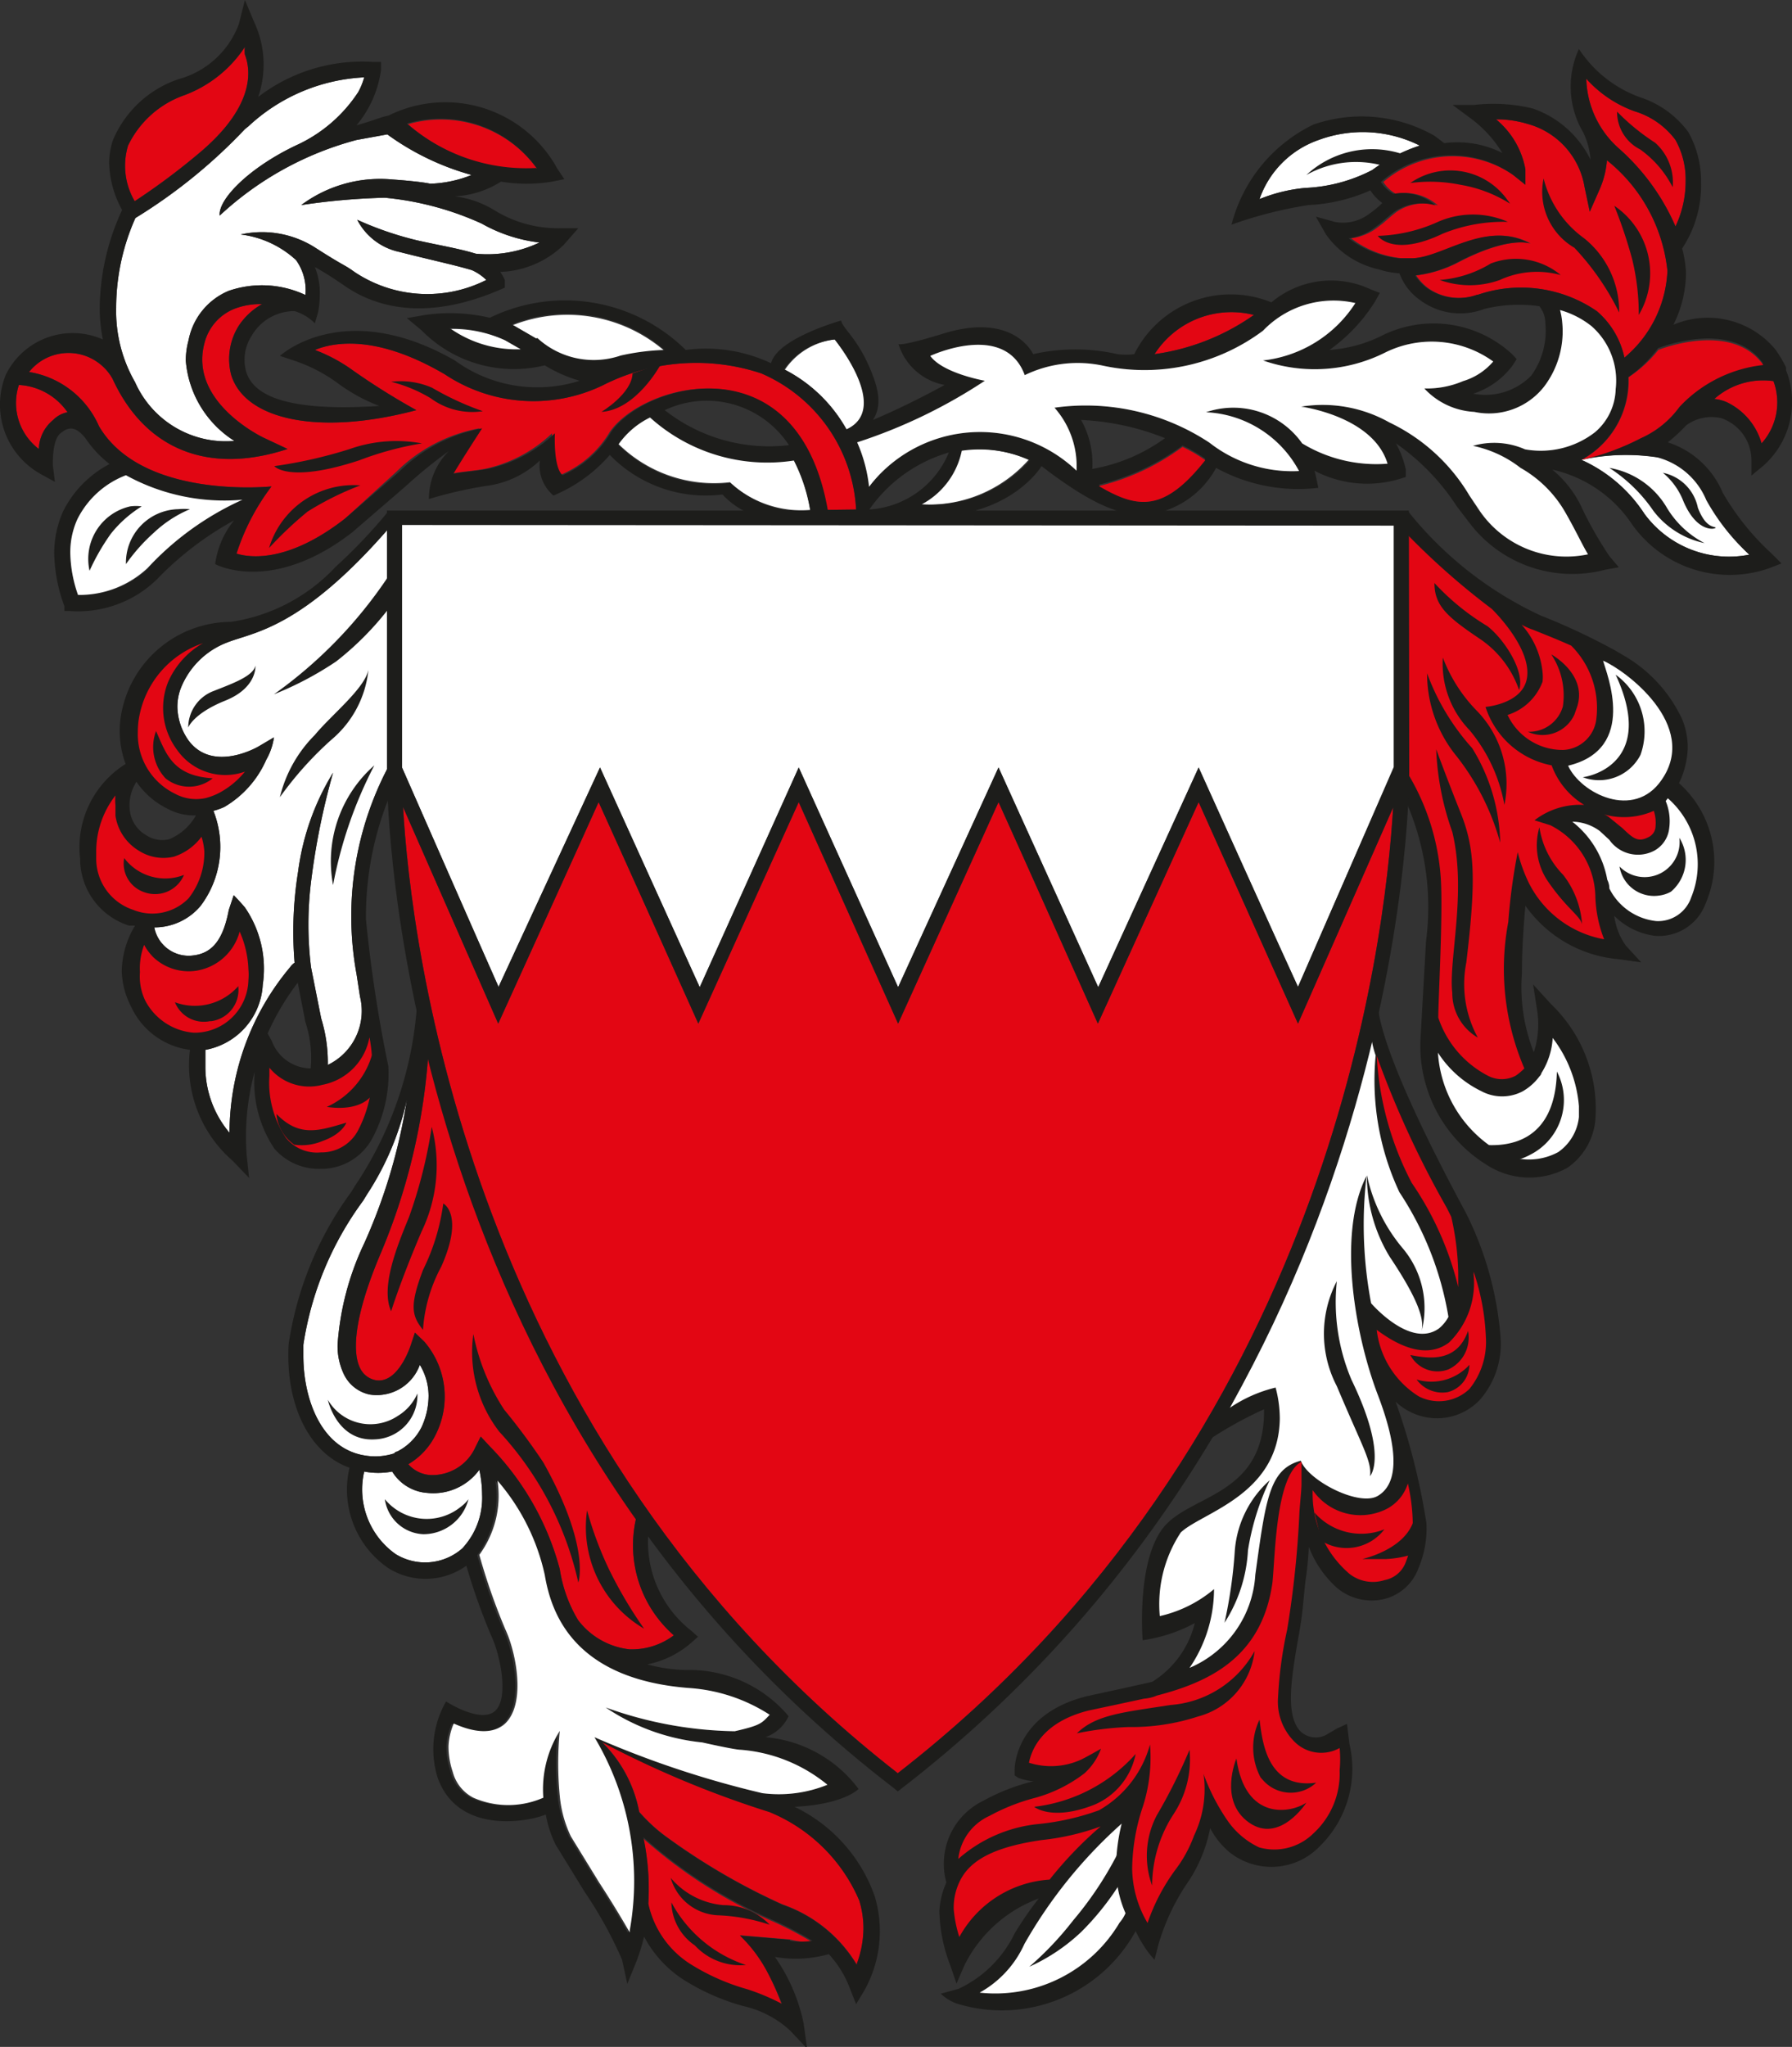 <svg xmlns="http://www.w3.org/2000/svg" xmlns:xlink="http://www.w3.org/1999/xlink" viewBox="0 0 51.22 58.49"><rect x="0" y="0" width="51.22" height="58.49" fill="#333333" stroke="none"/><defs><style>.cls-1,.cls-10,.cls-11,.cls-12,.cls-13,.cls-14,.cls-2,.cls-3,.cls-4,.cls-5,.cls-6,.cls-7,.cls-8,.cls-9{fill:none;}.cls-2{clip-path:url(#clip-path);}.cls-3{clip-path:url(#clip-path-2);}.cls-4{clip-path:url(#clip-path-13);}.cls-5{clip-path:url(#clip-path-3);}.cls-6{clip-path:url(#clip-path-4);}.cls-7{clip-path:url(#clip-path-5);}.cls-8{clip-path:url(#clip-path-6);}.cls-9{clip-path:url(#clip-path-7);}.cls-10{clip-path:url(#clip-path-8);}.cls-11{clip-path:url(#clip-path-9);}.cls-12{clip-path:url(#clip-path-10);}.cls-13{clip-path:url(#clip-path-11);}.cls-14{clip-path:url(#clip-path-12);}.cls-15{fill:#1d1d1b;}.cls-16{clip-path:url(#clip-path-14);}.cls-17{fill:#e30613;}.cls-18{fill:#fff;}</style><clipPath id="clip-path"><path class="cls-1" d="M40.23,14.59a10.53,10.53,0,0,0,3.81,3,18.76,18.76,0,0,1,2.13,1l.22.13a4.1,4.1,0,0,1,1.69,1.83,2.15,2.15,0,0,1,.16.83,2.49,2.49,0,0,1-.25,1,3,3,0,0,1,.76,3.44,1.42,1.42,0,0,1-1.46.92,2,2,0,0,1-1.15-.57,1.85,1.85,0,0,0,.33.85l.44.48-.64-.09a3.64,3.64,0,0,1-2.67-1.53c-.07.76-.1,1.43-.1,1.94a5.09,5.09,0,0,0,.34,2.25,2.58,2.58,0,0,0,.1-1.17l-.12-.77.52.57A4.15,4.15,0,0,1,45.6,32a1.87,1.87,0,0,1-.8,1.37,2.24,2.24,0,0,1-2.3-.08,4,4,0,0,1-1.9-3.58l.16-2.82A7.48,7.48,0,0,0,40.23,23Z"/></clipPath><clipPath id="clip-path-2"><path class="cls-4" d="M30,53.71a10.78,10.78,0,0,1,1.5-1.52,7,7,0,0,1-1.69.39c-1.23.18-2,.51-2.28,1.07a1.71,1.71,0,0,0-.23.91,3.57,3.57,0,0,0,.16.79A3.16,3.16,0,0,1,30,53.71Z"/></clipPath><clipPath id="clip-path-3"><path class="cls-3" d="M32.17,54.69a3.21,3.21,0,0,1-.27-1.29,5.46,5.46,0,0,1,.16-1.27,13.56,13.56,0,0,0-2.78,3.44A3,3,0,0,1,28,57a4.13,4.13,0,0,0,4-2A2.29,2.29,0,0,1,32.17,54.69Z"/></clipPath><clipPath id="clip-path-4"><path class="cls-5" d="M41.63,36.78v-.41a7.78,7.78,0,0,0-.2-1.6l-.13-.26a27.92,27.92,0,0,1-2-4.34,8.88,8.88,0,0,0,1,3.63A9,9,0,0,1,41.63,36.78Z"/></clipPath><clipPath id="clip-path-5"><path class="cls-6" d="M39.65,43.12a1.66,1.66,0,0,1-2.11-.54A2.92,2.92,0,0,0,38.6,45a1.09,1.09,0,0,0,1,.17.8.8,0,0,0,.6-.51,2.88,2.88,0,0,0,.2-1.12,5.38,5.38,0,0,0-.14-1.13A1.19,1.19,0,0,1,39.65,43.12Z"/></clipPath><clipPath id="clip-path-6"><path class="cls-2" d="M43.54,31.17a1.26,1.26,0,0,1-1.19,0,3.07,3.07,0,0,1-1.24-1.1,3.53,3.53,0,0,0,1.62,2.75,1.75,1.75,0,0,0,1.82.09,1.4,1.4,0,0,0,.59-1V31.6a3.72,3.72,0,0,0-.75-2,2.11,2.11,0,0,1-.32,1,.21.21,0,0,1-.06.1h0A1.71,1.71,0,0,1,43.54,31.17Z"/></clipPath><clipPath id="clip-path-7"><path class="cls-8" d="M47.29,23.17a2.11,2.11,0,0,1-1.43.1.51.51,0,0,1,.16.09l.36.31c.31.3.45.41.76.24a.35.35,0,0,0,.18-.3A1.08,1.08,0,0,0,47.29,23.17Z"/></clipPath><clipPath id="clip-path-8"><path class="cls-9" d="M47.74,22.83l-.06.08a1.5,1.5,0,0,1,.1.78.83.83,0,0,1-.43.64A1,1,0,0,1,46.07,24l-.31-.27a1.35,1.35,0,0,0-.79-.27,2.7,2.7,0,0,1,1,1.66,1,1,0,0,0,.06.25,1.68,1.68,0,0,0,1.31.93,1,1,0,0,0,1-.68A2.51,2.51,0,0,0,47.74,22.83Z"/></clipPath><clipPath id="clip-path-9"><path class="cls-10" d="M44.39,21.88a2.17,2.17,0,0,1-1.48-.9"/></clipPath><clipPath id="clip-path-10"><path class="cls-11" d="M42.91,21a2.71,2.71,0,0,1-.41-.77s1.1-.23,1.18-.8c.1-.73-.67-1.64-1-2a21,21,0,0,1-2.4-2.11v6.9a6.63,6.63,0,0,1,.92,2.94,35.91,35.91,0,0,1-.07,4h0a2.91,2.91,0,0,0,1.42,1.66.85.85,0,0,0,.79,0,1.64,1.64,0,0,0,.25-.21c-.47-.7-.66-2.17-.46-4.18a16.86,16.86,0,0,1,.27-2,4.56,4.56,0,0,0,.24.71,3,3,0,0,0,2.23,1.78,3.63,3.63,0,0,1-.25-1.21,2.33,2.33,0,0,0-1.29-2.05l-.45-.14a2.11,2.11,0,0,1,1.4-.52,2.27,2.27,0,0,1-.89-1.16"/></clipPath><clipPath id="clip-path-11"><path class="cls-12" d="M47.49,22.33c1.1-1.57-1-3.15-1.67-3.41.1.33,1,2.48-1,3C45.18,22.67,46.7,23.44,47.49,22.33Z"/></clipPath><clipPath id="clip-path-12"><path class="cls-13" d="M39.25,28.06l.13.69c.16,1.51,2,4.94,2.51,5.89a9.54,9.54,0,0,1,1,3.58,2.42,2.42,0,0,1-.61,1.8,1.69,1.69,0,0,1-2,.31,1.55,1.55,0,0,1-.39-.28,19,19,0,0,1,.88,3.47,2.89,2.89,0,0,1-.23,1.3,1.4,1.4,0,0,1-.93.86,1.54,1.54,0,0,1-1.4-.31,3,3,0,0,1-.8-1.17,9.15,9.15,0,0,1-.1,1c-.07.65-.07.87-.18,1.48-.23,1.3-.38,2.26,0,2.75a.63.63,0,0,0,.83.11l.26-.15.28-.13.07.57a3.1,3.1,0,0,1-.84,2.92,1.92,1.92,0,0,1-2.61.16,2.28,2.28,0,0,1-.53-.67,4.21,4.21,0,0,1-.6,1.49,6.24,6.24,0,0,0-.88,1.84L33,56a2.59,2.59,0,0,1-.32-.42,3.11,3.11,0,0,1-.22-.4,4.36,4.36,0,0,1-5.12,2.07,1.31,1.31,0,0,1-.45-.28l.51-.14A3.36,3.36,0,0,0,29,55.25a9.86,9.86,0,0,1,.69-1,3.87,3.87,0,0,0-2.12,1.9l-.23.53-.19-.55a4.48,4.48,0,0,1-.3-1.53,2.3,2.3,0,0,1,.2-.81,1.85,1.85,0,0,1-.07-.41,2,2,0,0,1,1.12-1.92,5.74,5.74,0,0,1,1.44-.56,1.65,1.65,0,0,1-.44-.1L29,50.73v-.14c0-.07,0-1.6,2.06-2.12l.92-.2.95-.21a2.74,2.74,0,0,0,1.22-1.68,4.43,4.43,0,0,1-1.49.49s-.18-2.2.57-3.19,2.93-.9,2.9-3.41a11.31,11.31,0,0,0-1.88,1.08,38,38,0,0,0,3.4-7A29.13,29.13,0,0,0,39.25,28.06Z"/></clipPath><clipPath id="clip-path-13"><path class="cls-14" d="M35.11,40.23a4,4,0,0,1,1.31-.58,3.42,3.42,0,0,1,.12.9c0,2.18-2.22,2.67-2.83,3.24s-.59,1.92-.6,2.39a3.65,3.65,0,0,0,1.55-.77,4,4,0,0,1-.7,2.25A3.07,3.07,0,0,0,35.9,45c.3-2.17.4-3,1.3-3.26.24.52,1.68,1.28,2.21.95.8-.49.3-2,0-2.86-.64-1.66-1.19-4.6-.33-6.28a12,12,0,0,0,.13,3.64h0s1.12,1.31,1.94.72a1.09,1.09,0,0,0,.27-.33A9.15,9.15,0,0,0,40,34.07a7.63,7.63,0,0,1-.69-3.91,2.63,2.63,0,0,0-.13-.57,38.07,38.07,0,0,1-1.65,5.32A37.39,37.39,0,0,1,35.11,40.23Z"/></clipPath><clipPath id="clip-path-14"><path class="cls-7" d="M42.11,36.31v.08a2.38,2.38,0,0,1-.7,1.94c-.62.47-1.4.14-2.07-.36a2.57,2.57,0,0,0,1.21,1.93A1.26,1.26,0,0,0,42,39.69a2.08,2.08,0,0,0,.47-1.48A6.45,6.45,0,0,0,42.11,36.31Z"/></clipPath></defs><title>favicon</title><g id="Layer_2" data-name="Layer 2"><g id="Layer_1-2" data-name="Layer 1"><path id="SVGID-15" class="cls-15" d="M40.23,14.59a10.53,10.53,0,0,0,3.81,3,18.76,18.76,0,0,1,2.13,1l.22.13a4.1,4.1,0,0,1,1.69,1.83,2.15,2.15,0,0,1,.16.83,2.49,2.49,0,0,1-.25,1,3,3,0,0,1,.76,3.44,1.42,1.42,0,0,1-1.46.92,2,2,0,0,1-1.15-.57,1.85,1.85,0,0,0,.33.85l.44.48-.64-.09a3.64,3.64,0,0,1-2.67-1.53c-.07.76-.1,1.43-.1,1.94a5.09,5.09,0,0,0,.34,2.25,2.58,2.58,0,0,0,.1-1.17l-.12-.77.52.57A4.15,4.15,0,0,1,45.6,32a1.87,1.87,0,0,1-.8,1.37,2.24,2.24,0,0,1-2.3-.08,4,4,0,0,1-1.9-3.58l.16-2.82A7.48,7.48,0,0,0,40.23,23Z"/><path id="SVGID-16" class="cls-15" d="M43.54,31.17a1.26,1.26,0,0,1-1.19,0,3.07,3.07,0,0,1-1.24-1.1,3.53,3.53,0,0,0,1.62,2.75,1.75,1.75,0,0,0,1.82.09,1.4,1.4,0,0,0,.59-1V31.6a3.72,3.72,0,0,0-.75-2,2.11,2.11,0,0,1-.32,1,.21.21,0,0,1-.06.1h0A1.71,1.71,0,0,1,43.54,31.17Z"/><path id="SVGID-17" class="cls-15" d="M47.29,23.17a2.11,2.11,0,0,1-1.43.1.51.51,0,0,1,.16.09l.36.31c.31.3.45.41.76.24a.35.35,0,0,0,.18-.3A1.08,1.08,0,0,0,47.29,23.17Z"/><path id="SVGID-18" class="cls-15" d="M47.74,22.83l-.06.08a1.5,1.5,0,0,1,.1.78.83.83,0,0,1-.43.64A1,1,0,0,1,46.07,24l-.31-.27a1.35,1.35,0,0,0-.79-.27,2.7,2.7,0,0,1,1,1.66,1,1,0,0,0,.06.25,1.68,1.68,0,0,0,1.31.93,1,1,0,0,0,1-.68A2.51,2.51,0,0,0,47.74,22.83Z"/><path id="SVGID-19" class="cls-15" d="M44.39,21.88a2.17,2.17,0,0,1-1.48-.9"/><path id="SVGID-20" class="cls-15" d="M42.91,21a2.71,2.71,0,0,1-.41-.77s1.1-.23,1.18-.8c.1-.73-.67-1.64-1-2a21,21,0,0,1-2.4-2.11v6.9a6.63,6.63,0,0,1,.92,2.94,35.91,35.91,0,0,1-.07,4h0a2.91,2.91,0,0,0,1.42,1.66.85.85,0,0,0,.79,0,1.64,1.64,0,0,0,.25-.21c-.47-.7-.66-2.17-.46-4.18a16.86,16.86,0,0,1,.27-2,4.56,4.56,0,0,0,.24.71,3,3,0,0,0,2.23,1.78,3.63,3.63,0,0,1-.25-1.21,2.33,2.33,0,0,0-1.29-2.05l-.45-.14a2.11,2.11,0,0,1,1.4-.52,2.27,2.27,0,0,1-.89-1.16"/><path id="SVGID-21" class="cls-15" d="M47.49,22.33c1.1-1.57-1-3.15-1.67-3.41.1.33,1,2.48-1,3C45.18,22.67,46.7,23.44,47.49,22.33Z"/><path id="SVGID-22" class="cls-15" d="M39.25,28.06l.13.69c.16,1.51,2,4.94,2.51,5.89a9.54,9.54,0,0,1,1,3.58,2.42,2.42,0,0,1-.61,1.8,1.69,1.69,0,0,1-2,.31,1.55,1.55,0,0,1-.39-.28,19,19,0,0,1,.88,3.47,2.89,2.89,0,0,1-.23,1.3,1.4,1.4,0,0,1-.93.86,1.54,1.54,0,0,1-1.4-.31,3,3,0,0,1-.8-1.17,9.15,9.15,0,0,1-.1,1c-.07.65-.07.87-.18,1.48-.23,1.3-.38,2.26,0,2.75a.63.63,0,0,0,.83.11l.26-.15.28-.13.07.57a3.1,3.1,0,0,1-.84,2.92,1.92,1.92,0,0,1-2.61.16,2.28,2.28,0,0,1-.53-.67,4.21,4.21,0,0,1-.6,1.49,6.24,6.24,0,0,0-.88,1.84L33,56a2.59,2.59,0,0,1-.32-.42,3.11,3.11,0,0,1-.22-.4,4.36,4.36,0,0,1-5.12,2.07,1.31,1.31,0,0,1-.45-.28l.51-.14A3.36,3.36,0,0,0,29,55.25a9.86,9.86,0,0,1,.69-1,3.87,3.87,0,0,0-2.12,1.9l-.23.53-.19-.55a4.48,4.48,0,0,1-.3-1.53,2.3,2.3,0,0,1,.2-.81,1.85,1.85,0,0,1-.07-.41,2,2,0,0,1,1.12-1.92,5.74,5.74,0,0,1,1.44-.56,1.65,1.65,0,0,1-.44-.1L29,50.73v-.14c0-.07,0-1.6,2.06-2.12l.92-.2.95-.21a2.74,2.74,0,0,0,1.22-1.68,4.43,4.43,0,0,1-1.49.49s-.18-2.2.57-3.19,2.93-.9,2.9-3.41a11.31,11.31,0,0,0-1.88,1.08,38,38,0,0,0,3.4-7A29.13,29.13,0,0,0,39.25,28.06Z"/><path id="SVGID-23" class="cls-15" d="M35.11,40.23a4,4,0,0,1,1.31-.58,3.42,3.42,0,0,1,.12.9c0,2.18-2.22,2.67-2.83,3.24s-.59,1.92-.6,2.39a3.65,3.65,0,0,0,1.55-.77,4,4,0,0,1-.7,2.25A3.07,3.07,0,0,0,35.9,45c.3-2.17.4-3,1.3-3.26.24.52,1.68,1.28,2.21.95.8-.49.3-2,0-2.86-.64-1.66-1.19-4.6-.33-6.28a12,12,0,0,0,.13,3.64h0s1.12,1.31,1.94.72a1.09,1.09,0,0,0,.27-.33A9.15,9.15,0,0,0,40,34.07a7.63,7.63,0,0,1-.69-3.91,2.63,2.63,0,0,0-.13-.57,38.07,38.07,0,0,1-1.65,5.32A37.39,37.39,0,0,1,35.11,40.23Z"/><path id="SVGID-24" class="cls-15" d="M30,53.71a10.78,10.78,0,0,1,1.5-1.52,7,7,0,0,1-1.69.39c-1.23.18-2,.51-2.28,1.07a1.71,1.71,0,0,0-.23.91,3.57,3.57,0,0,0,.16.79A3.16,3.16,0,0,1,30,53.71Z"/><path id="SVGID-25" class="cls-15" d="M32.17,54.69a3.21,3.21,0,0,1-.27-1.29,5.46,5.46,0,0,1,.16-1.27,13.56,13.56,0,0,0-2.78,3.44A3,3,0,0,1,28,57a4.13,4.13,0,0,0,4-2A2.29,2.29,0,0,1,32.17,54.69Z"/><path id="SVGID-26" class="cls-15" d="M41.63,36.78v-.41a7.78,7.78,0,0,0-.2-1.6l-.13-.26a27.92,27.92,0,0,1-2-4.34,8.88,8.88,0,0,0,1,3.63A9,9,0,0,1,41.63,36.78Z"/><path id="SVGID-27" class="cls-15" d="M39.65,43.12a1.66,1.66,0,0,1-2.11-.54A2.92,2.92,0,0,0,38.6,45a1.09,1.09,0,0,0,1,.17.8.8,0,0,0,.6-.51,2.88,2.88,0,0,0,.2-1.12,5.38,5.38,0,0,0-.14-1.13A1.19,1.19,0,0,1,39.65,43.12Z"/><path id="SVGID-28" class="cls-15" d="M42.11,36.31v.08a2.38,2.38,0,0,1-.7,1.94c-.62.47-1.4.14-2.07-.36a2.57,2.57,0,0,0,1.21,1.93A1.26,1.26,0,0,0,42,39.69a2.08,2.08,0,0,0,.47-1.48A6.45,6.45,0,0,0,42.11,36.31Z"/><g class="cls-16"><path class="cls-15" d="M37.2,41.77v.63c0,.2-.05.62-.06.84a28.47,28.47,0,0,1-.35,3.33,11.48,11.48,0,0,0-.26,1.93A1.61,1.61,0,0,0,37,49.77a1.08,1.08,0,0,0,1.29.18,3.42,3.42,0,0,1,0,.64,2.32,2.32,0,0,1-.75,1.8,1.59,1.59,0,0,1-1.55.4,2.28,2.28,0,0,1-.9-.76,5.87,5.87,0,0,1-.69-1.34,3.06,3.06,0,0,1-.27,1.76,3.75,3.75,0,0,1-.55,1,5.64,5.64,0,0,0-.78,1.5,3.13,3.13,0,0,1-.44-1.55,5.76,5.76,0,0,1,.31-1.79,4.57,4.57,0,0,0,.2-1.76,3.1,3.1,0,0,1-1.46,1.88h0a7.19,7.19,0,0,1-1.71.39,4.06,4.06,0,0,0-2.31,1,1.53,1.53,0,0,1,.89-1.23,5.76,5.76,0,0,1,1.32-.52,4.1,4.1,0,0,0,1.4-.7,1.77,1.77,0,0,0,.47-.7s-.49.28-.59.32a2.07,2.07,0,0,1-1.47.08c.07-.34.35-1.15,1.7-1.49l.89-.19.7-.15a1.18,1.18,0,0,0,.37-.09c1.46-.38,3-1.07,3.3-3.23C36.45,44.47,36.46,42.16,37.2,41.77Z"/></g><path class="cls-17" d="M23.62,14.57c-.85-4.82-5.21-3.64-6.19-2.23A3,3,0,0,1,16,13.58c-.27-.23-.22-1.2-.22-1.2a4,4,0,0,1-1.84,1c-.29.07-.8.1-1.06.16.21-.36.82-1.3.82-1.3a4.53,4.53,0,0,0-2.37,1.24L9.86,14.82c-1.59,1.24-2.68,1.13-3.1,1a6.4,6.4,0,0,1,1-1.92s-3.69.39-4.93-1.72a2.64,2.64,0,0,0-2-1.55,1.44,1.44,0,0,1,2-.25,1.41,1.41,0,0,1,.39.45c.92,2,2.72,2.75,5,2l-.68-.32s-2.14-1-1.7-2.69a1.43,1.43,0,0,1,.87-1,2.06,2.06,0,0,1,.78-.13,1.93,1.93,0,0,0-.66.61,1.78,1.78,0,0,0-.22,1.42c.4,1.28,2.51,1.74,5.29,1a19.88,19.88,0,0,1-1.82-1.14A4.63,4.63,0,0,0,9,10c.56-.23,1.78-.44,3.72.7a4.57,4.57,0,0,0,4.51.31,5.89,5.89,0,0,1,4.53-.34,4.49,4.49,0,0,1,2.71,3.89Z"/><path class="cls-18" d="M39.22,4.86a4.57,4.57,0,0,1-1.91.51A4.55,4.55,0,0,0,36,5.69,2.74,2.74,0,0,1,37.69,4a3.64,3.64,0,0,1,2.89.16A4.87,4.87,0,0,0,39.22,4.86Z"/><path class="cls-18" d="M45.21,13.14a6.08,6.08,0,0,1,2.21-.07h0a2.09,2.09,0,0,1,1.4,1.22A6,6,0,0,0,50,15.85a3,3,0,0,1-3-1.17,4.2,4.2,0,0,0-1.8-1.54"/><path class="cls-18" d="M3.32,8.79a6.3,6.3,0,0,1,.55-2.56A15.28,15.28,0,0,0,7,3.69l.1-.08a5.22,5.22,0,0,1,3.31-1.4,1.94,1.94,0,0,1-.17.42A4.19,4.19,0,0,1,8.45,4.16c-1.36.65-2.22,1.55-2.17,2A9.2,9.2,0,0,1,10.19,4l.88-.16A7.47,7.47,0,0,0,13.48,5a3.46,3.46,0,0,1-1.18.25c-.33-.07-1.07-.12-1.07-.12a3.78,3.78,0,0,0-2.62.73A19,19,0,0,1,11,5.65a8.62,8.62,0,0,1,2.77.74,4.4,4.4,0,0,0,1.65.54,3.47,3.47,0,0,1-1.82.32c-.49-.15-1-.23-1.67-.38a9.44,9.44,0,0,1-1.72-.59,1.77,1.77,0,0,0,1.21.92c.9.23,1.57.37,2.07.52h0a1.42,1.42,0,0,1,.41.28,3.74,3.74,0,0,1-3.77-.23c-.32-.23-.24-.13-1.1-.68A2.83,2.83,0,0,0,6.88,6.7a2.85,2.85,0,0,1,1.58.73,1.48,1.48,0,0,1,.27,1,2.92,2.92,0,0,0-2.19-.12A1.92,1.92,0,0,0,5.39,9.72a2.25,2.25,0,0,0-.08.58A3,3,0,0,0,6.7,12.6a2.84,2.84,0,0,1-2.84-1.68A4.07,4.07,0,0,1,3.32,8.79Z"/><path class="cls-17" d="M1.52,12a1.11,1.11,0,0,0-.41.83A1.65,1.65,0,0,1,.54,11a1.81,1.81,0,0,1,1.39.78A.78.78,0,0,0,1.52,12Z"/><path class="cls-17" d="M15.35,4.82a5.19,5.19,0,0,1-3.69-1.27A3.39,3.39,0,0,1,15.35,4.82Z"/><path class="cls-17" d="M3.66,4.16A2.82,2.82,0,0,1,5.27,2.72,3.55,3.55,0,0,0,7,1.34a.81.81,0,0,0,0,.22C7.17,2,7.29,3,5.77,4.31A19.22,19.22,0,0,1,3.85,5.75,2,2,0,0,1,3.66,4.16Z"/><path class="cls-17" d="M45.34,2.25a3.41,3.41,0,0,0,1.38.93A2.27,2.27,0,0,1,47.89,4a2.32,2.32,0,0,1,.29,1.18,3,3,0,0,1-.29,1.29,6.34,6.34,0,0,0-1.61-2.22A2.75,2.75,0,0,1,45.34,2.25Z"/><path class="cls-17" d="M42.25,8.42a1.56,1.56,0,0,1-1.42-.18,1.37,1.37,0,0,1-.35-.37h0a3.51,3.51,0,0,0,1.18-.36c1.5-.79,2.1-.55,2.1-.55-1.3-.7-2.54.45-3.43.42h-.26a2.83,2.83,0,0,1-1.45-.57,1.56,1.56,0,0,0,.79-.34l.12-.09c.17-.15.3-.26.41-.34h0a1.4,1.4,0,0,1,1.16-.17,1.42,1.42,0,0,0-1.2-.33,1,1,0,0,1-.36-.34A3.05,3.05,0,0,1,43.25,5l.35.28V4.84a2.4,2.4,0,0,0-.84-1.43,3.06,3.06,0,0,1,.9.13,2.25,2.25,0,0,1,1.63,1.8l.15.71.29-.66a2.53,2.53,0,0,0,.2-.81h0a4.66,4.66,0,0,1,1.73,3.16,3.43,3.43,0,0,1-1.23,2.48,2.4,2.4,0,0,0-.79-1.33A3.82,3.82,0,0,0,42.25,8.42Z"/><path class="cls-17" d="M50.69,10.89a1.75,1.75,0,0,1-.34,1.78,1.87,1.87,0,0,0-1-1.18A1.19,1.19,0,0,0,49,11.4,2.1,2.1,0,0,1,50.69,10.89Z"/><path class="cls-17" d="M35.84,9A6.47,6.47,0,0,1,33,10.12,2.61,2.61,0,0,1,35.84,9Z"/><path class="cls-18" d="M12.87,9.4a3.62,3.62,0,0,1,1.58.33l.47.27A3.33,3.33,0,0,1,12.87,9.4Z"/><path class="cls-18" d="M15.35,9.69l-.69-.4a4.26,4.26,0,0,1,4.36.76,6.58,6.58,0,0,0-1.26.16A2.37,2.37,0,0,1,15.35,9.69Z"/><path class="cls-18" d="M23.86,9.7s1.65,2,.35,2.59a4.22,4.22,0,0,0-1.78-1.72A2,2,0,0,1,23.86,9.7Z"/><path class="cls-18" d="M20.86,13.78a3.89,3.89,0,0,1-3.19-1.1h0a2.37,2.37,0,0,1,.91-.78,5,5,0,0,0,4.11,1.23,4.87,4.87,0,0,1,.47,1.44A3,3,0,0,1,20.86,13.78Z"/><path class="cls-18" d="M26.29,14.41a2.25,2.25,0,0,0,1.16-1.54,3.53,3.53,0,0,1,1.95.27A3.81,3.81,0,0,1,26.29,14.41Z"/><path class="cls-15" d="M49.24,14.08a2.55,2.55,0,0,0-1.57-1.44,4.88,4.88,0,0,0,.53-.49,1.23,1.23,0,0,1,1-.2,1.27,1.27,0,0,1,.86,1.19v.45l.35-.29a2.44,2.44,0,0,0,.64-2.72V10.5a3.4,3.4,0,0,0-.31-.52,2.51,2.51,0,0,0-2.91-.7,3.34,3.34,0,0,0,.36-1.49h0a3.3,3.3,0,0,0-.11-.69h0a3.25,3.25,0,0,0,.54-1.89,2.87,2.87,0,0,0-.36-1.43,2.77,2.77,0,0,0-1.38-1A3.51,3.51,0,0,1,45.13,1.4a2.57,2.57,0,0,0,.12,2.38,2.1,2.1,0,0,1,.21.78h0A2.89,2.89,0,0,0,43.81,3.1,4.81,4.81,0,0,0,42.12,3l-.6,0,.5.37a3.51,3.51,0,0,1,.92,1,2.88,2.88,0,0,0-1.66-.28L41,3.88a4.2,4.2,0,0,0-3.46-.32A4.38,4.38,0,0,0,35.2,6.42a11.83,11.83,0,0,1,2.2-.56,4.93,4.93,0,0,0,1.77-.42,1.29,1.29,0,0,0,.34.36,2.6,2.6,0,0,1-.36.3,1.24,1.24,0,0,1-1,.24l-.54-.15.29.51a2.51,2.51,0,0,0,1.52,1,2.29,2.29,0,0,0,.58.11,1.62,1.62,0,0,0,.61.78,1.92,1.92,0,0,0,1.81.24A4.14,4.14,0,0,1,44,8.75a.79.79,0,0,1,.17.49,2.19,2.19,0,0,1-.4,1.49,1.83,1.83,0,0,1-1.66.52,2.27,2.27,0,0,0,1.14-.83l.1-.16-.13-.14a3.31,3.31,0,0,0-3.78-.5A4,4,0,0,1,38,10a4.89,4.89,0,0,0,1.3-1.38l.14-.25-.26-.1a2.65,2.65,0,0,0-2.84.37,3.08,3.08,0,0,0-3.92,1.48,1.93,1.93,0,0,1-.48,0,5.45,5.45,0,0,0-2.41,0S29,8.92,27,9.52c-1.19.37-1.32.32-1.32.31A1.7,1.7,0,0,0,27,11s-1,.56-2.05,1c.26-.4.19-.88-.15-1.62s-.71-1-.76-1.22c0,0-1.83.51-2,1.22A4.37,4.37,0,0,0,19.6,10,4.91,4.91,0,0,0,14,9.08,5,5,0,0,0,12.15,9l-.52.09.42.35a3.7,3.7,0,0,0,3.52,1h0a4.06,4.06,0,0,0,1,.44A4,4,0,0,1,13,10.3c-3.18-1.82-5-.13-5-.13l.39.13a4.48,4.48,0,0,1,1.25.64,5,5,0,0,0,1.2.66c-2.31.15-3.58-.17-3.81-1a1.26,1.26,0,0,1,.16-1,1.41,1.41,0,0,1,1.23-.71A1.37,1.37,0,0,1,9,9.24l.09-.31a2.61,2.61,0,0,0,.05-.48A2,2,0,0,0,9,7.63c.25.14.52.31.84.53.81.57,2.23,1.05,4.38.15l.21-.09V8a1.71,1.71,0,0,0-.13-.23A2.74,2.74,0,0,0,16.11,7l.42-.48h-.48A3.44,3.44,0,0,1,14.12,6,2.87,2.87,0,0,0,13,5.61a2.71,2.71,0,0,0,1.32-.42,4.47,4.47,0,0,0,1.46,0l.35-.07-.2-.3A3.65,3.65,0,0,0,11.11,3.3c-.34.08-.38.13-.92.28A3.11,3.11,0,0,0,10.89,2V1.77h-.22a4.88,4.88,0,0,0-3.29,1A2.86,2.86,0,0,0,7.26.62L7,0,6.83.68A2.55,2.55,0,0,1,5.11,2.26,3.11,3.11,0,0,0,3.23,4a2.06,2.06,0,0,0-.11.65A2.91,2.91,0,0,0,3.49,6a6.78,6.78,0,0,0-.64,2.8,4.58,4.58,0,0,0,.09.9,2.13,2.13,0,0,0-2.77,1,2.27,2.27,0,0,0,1,2.85l.4.22-.06-.48c0-.19,0-.73.22-.91s.42-.22.71.14a3.23,3.23,0,0,0,.69.74A3.07,3.07,0,0,0,1.8,14.62a2.93,2.93,0,0,0-.25,1.2,4.54,4.54,0,0,0,.29,1.5l0,.14H2a3.23,3.23,0,0,0,2.47-.89,9.17,9.17,0,0,1,2.22-1.7,2.51,2.51,0,0,0-.54,1.25s1.61.88,3.92-.91l1.53-1.32a13.09,13.09,0,0,1,1.23-1,1.91,1.91,0,0,0-.57,1.37,12.38,12.38,0,0,1,1.6-.37,2.73,2.73,0,0,0,1.57-.73,1.12,1.12,0,0,0,.39,1A4.33,4.33,0,0,0,17.43,13a3.82,3.82,0,0,0,3.22,1.13,2.28,2.28,0,0,0,1.38.71,5.75,5.75,0,0,0,1.55,0h.86a2.1,2.1,0,0,0,1.33-.11c2.68.29,3.78-1.07,4-1.41,1.74,1.34,2.5,1.44,3.15,1.37a2.59,2.59,0,0,0,1.84-1.32,4.86,4.86,0,0,0,2.92.57s-.07-.37-.11-.49a3.23,3.23,0,0,0,2.42.24l.19-.06v-.22a2.76,2.76,0,0,0-.28-.74,6.48,6.48,0,0,1,1.74,1.8l.36.47a3.69,3.69,0,0,0,3.88,1.34l.39-.07L46,15.89a10.65,10.65,0,0,1-.83-1.47,3.13,3.13,0,0,0-.8-1A3.71,3.71,0,0,1,46.66,15a3.42,3.42,0,0,0,3.9,1.24l.36-.14-.28-.28A7.33,7.33,0,0,1,49.24,14.08Zm1.45-3.19a1.75,1.75,0,0,1-.34,1.78,1.87,1.87,0,0,0-1-1.18A1.19,1.19,0,0,0,49,11.4,2.1,2.1,0,0,1,50.69,10.89ZM45.34,2.25a3.41,3.41,0,0,0,1.38.93A2.27,2.27,0,0,1,47.89,4a2.32,2.32,0,0,1,.29,1.18,3,3,0,0,1-.29,1.29,6.34,6.34,0,0,0-1.61-2.22A2.75,2.75,0,0,1,45.34,2.25ZM39.22,4.86a4.57,4.57,0,0,1-1.91.51A4.55,4.55,0,0,0,36,5.69,2.74,2.74,0,0,1,37.69,4a3.64,3.64,0,0,1,2.89.16A4.87,4.87,0,0,0,39.22,4.86Zm3,3.56a1.56,1.56,0,0,1-1.42-.18,1.37,1.37,0,0,1-.35-.37h0a3.51,3.51,0,0,0,1.18-.36c1.5-.79,2.1-.55,2.1-.55-1.3-.7-2.54.45-3.43.42H40a2.83,2.83,0,0,1-1.45-.57,1.56,1.56,0,0,0,.79-.34l.12-.09c.17-.15.3-.26.41-.34h0a1.4,1.4,0,0,1,1.16-.17,1.42,1.42,0,0,0-1.2-.33,1,1,0,0,1-.36-.34A3.05,3.05,0,0,1,43.25,5l.35.28V4.84a2.4,2.4,0,0,0-.84-1.43,3.06,3.06,0,0,1,.9.13,2.25,2.25,0,0,1,1.63,1.8l.15.71.29-.66a2.53,2.53,0,0,0,.2-.81h0a4.66,4.66,0,0,1,1.73,3.16,3.43,3.43,0,0,1-1.23,2.48,2.4,2.4,0,0,0-.79-1.33,3.82,3.82,0,0,0-3.39-.47ZM35.84,9A6.47,6.47,0,0,1,33,10.12,2.61,2.61,0,0,1,35.84,9Zm-12,.68s1.65,2,.35,2.59a4.22,4.22,0,0,0-1.78-1.72,2,2,0,0,1,1.45-.85Zm-11-.3a3.62,3.62,0,0,1,1.58.33l.47.27a3.3,3.3,0,0,1-2-.58Zm2.48.29-.69-.4A4.26,4.26,0,0,1,19,10a6.58,6.58,0,0,0-1.26.16,2.38,2.38,0,0,1-2.38-.5Zm0-4.87a5.19,5.19,0,0,1-3.69-1.27,3.39,3.39,0,0,1,3.72,1.29ZM3.66,4.16A2.82,2.82,0,0,1,5.27,2.72,3.55,3.55,0,0,0,7,1.34a.81.81,0,0,0,0,.22C7.17,2,7.29,3,5.77,4.31A19.22,19.22,0,0,1,3.85,5.75,2,2,0,0,1,3.66,4.16ZM3.32,8.79a6.3,6.3,0,0,1,.55-2.56A15.28,15.28,0,0,0,7,3.69l.1-.08a5.22,5.22,0,0,1,3.31-1.4,1.94,1.94,0,0,1-.17.42A4.19,4.19,0,0,1,8.45,4.16c-1.36.65-2.22,1.55-2.17,2A9.2,9.2,0,0,1,10.19,4l.88-.16A7.47,7.47,0,0,0,13.48,5a3.46,3.46,0,0,1-1.18.25c-.33-.07-1.07-.12-1.07-.12a3.78,3.78,0,0,0-2.62.73A19,19,0,0,1,11,5.65a8.62,8.62,0,0,1,2.77.74,4.4,4.4,0,0,0,1.65.54,3.47,3.47,0,0,1-1.82.32c-.49-.15-1-.23-1.67-.38a9.44,9.44,0,0,1-1.72-.59,1.77,1.77,0,0,0,1.21.92c.9.23,1.57.37,2.07.52h0a1.42,1.42,0,0,1,.41.28,3.74,3.74,0,0,1-3.77-.23c-.32-.23-.24-.13-1.1-.68A2.83,2.83,0,0,0,6.88,6.7a2.85,2.85,0,0,1,1.58.73,1.48,1.48,0,0,1,.27,1,2.92,2.92,0,0,0-2.19-.12A1.92,1.92,0,0,0,5.39,9.72a2.25,2.25,0,0,0-.08.58A3,3,0,0,0,6.7,12.6a2.84,2.84,0,0,1-2.84-1.68A4.07,4.07,0,0,1,3.32,8.79ZM1.52,12a1.11,1.11,0,0,0-.41.83A1.65,1.65,0,0,1,.54,11a1.81,1.81,0,0,1,1.39.78A.78.78,0,0,0,1.52,12Zm2.71,4.25a2.82,2.82,0,0,1-2,.75,3.79,3.79,0,0,1-.22-1.16,2.29,2.29,0,0,1,.2-1A2.58,2.58,0,0,1,3.6,13.58a5.83,5.83,0,0,0,3.33.7,8.38,8.38,0,0,0-2.7,1.94Zm16.63-2.44a3.89,3.89,0,0,1-3.19-1.1h0a2.37,2.37,0,0,1,.91-.78,5,5,0,0,0,4.11,1.23,4.87,4.87,0,0,1,.47,1.44,3,3,0,0,1-2.3-.82ZM19,11.72a2.81,2.81,0,0,1,3.55,1A4.82,4.82,0,0,1,19,11.72Zm4.66,2.85c-.85-4.82-5.21-3.64-6.19-2.23a3,3,0,0,1-1.39,1.24c-.27-.23-.22-1.2-.22-1.2a4,4,0,0,1-1.84,1c-.29.07-.8.1-1.06.16.21-.36.82-1.3.82-1.3a4.53,4.53,0,0,0-2.37,1.24L9.86,14.82c-1.59,1.24-2.68,1.13-3.1,1a6.4,6.4,0,0,1,1-1.92s-3.69.39-4.93-1.72a2.64,2.64,0,0,0-2-1.55,1.44,1.44,0,0,1,2-.25,1.41,1.41,0,0,1,.39.45c.92,2,2.72,2.75,5,2l-.68-.32s-2.14-1-1.7-2.69a1.43,1.43,0,0,1,.87-1,2.06,2.06,0,0,1,.78-.13,1.93,1.93,0,0,0-.66.61,1.78,1.78,0,0,0-.22,1.42c.4,1.28,2.51,1.74,5.29,1a19.88,19.88,0,0,1-1.82-1.14A4.63,4.63,0,0,0,9,10c.56-.23,1.78-.44,3.72.7a4.57,4.57,0,0,0,4.51.31,5.89,5.89,0,0,1,4.53-.34,4.49,4.49,0,0,1,2.71,3.89Zm1.18,0a4.2,4.2,0,0,1,2.28-1.64,2.63,2.63,0,0,1-2.31,1.63Zm1.49-.15a2.25,2.25,0,0,0,1.16-1.54,3.53,3.53,0,0,1,1.95.27,3.79,3.79,0,0,1-3.14,1.26ZM30.9,12a7.38,7.38,0,0,1,2.4.52,5,5,0,0,1-2.08.88A2.54,2.54,0,0,0,30.9,12Zm.51,1.85a6.64,6.64,0,0,0,2.39-1.12,4.24,4.24,0,0,1,.65.38c-1.17,1.52-1.92,1.44-3,.78Zm12-.52a3.39,3.39,0,0,1,1.28,1.27c.31.54.49.94.65,1.2a3,3,0,0,1-3.08-1.22L42,14.16a5.32,5.32,0,0,0-2.29-2.09h0a3.88,3.88,0,0,0-2.52-.45s2.06.27,2.47,1.63h0a4.08,4.08,0,0,1-2.44-.58,2.41,2.41,0,0,0-2.75-.89,3.18,3.18,0,0,1,2.66,1.68,3.83,3.83,0,0,1-2.56-.81,6.42,6.42,0,0,0-4.43-1,2.52,2.52,0,0,1,.63,1.8,4,4,0,0,0-5.66.14,4.15,4.15,0,0,0-.27.32,4.26,4.26,0,0,0-.34-1.27,15,15,0,0,0,3.65-1.76s-1.2-.21-1.56-.71c0,0,2.13-1,2.7.55a3.46,3.46,0,0,1,2.24-.27,5.66,5.66,0,0,0,4.57-1,2.79,2.79,0,0,1,2.64-.79,3.61,3.61,0,0,1-2.64,1.64,4.49,4.49,0,0,0,3.5-.23,3,3,0,0,1,3.08.26,1.82,1.82,0,0,1-.86.56,2.64,2.64,0,0,1-1.11.21,2.1,2.1,0,0,0,1.43.67,2,2,0,0,0,2-.73,2.61,2.61,0,0,0,.51-1.85,1.91,1.91,0,0,0-.06-.33,2.56,2.56,0,0,1,.9.46,2.07,2.07,0,0,1,.69,1.8,1.67,1.67,0,0,1-.59,1.23,2.53,2.53,0,0,1-2,.49,2.19,2.19,0,0,0-1.49-.1,3.3,3.3,0,0,1,1.37.63ZM47,14.68a4.2,4.2,0,0,0-1.8-1.54,2.57,2.57,0,0,0,1.34-2.36,3.72,3.72,0,0,0,.85-.83s2.09-.85,3,.43A3.86,3.86,0,0,0,48,11.63a2.73,2.73,0,0,1-1.1.89,7.22,7.22,0,0,1-1.74.62,6.08,6.08,0,0,1,2.21-.07h0a2.09,2.09,0,0,1,1.4,1.22A6.15,6.15,0,0,0,50,15.85,3,3,0,0,1,47,14.68Z"/><path class="cls-17" d="M45.21,13.14a2.57,2.57,0,0,0,1.34-2.36A3.72,3.72,0,0,0,47.4,10s2.09-.85,3,.43A3.86,3.86,0,0,0,48,11.63a2.73,2.73,0,0,1-1.1.89A7,7,0,0,1,45.21,13.14Z"/><path class="cls-17" d="M31.41,13.89a6.64,6.64,0,0,0,2.39-1.12,4.24,4.24,0,0,1,.65.38C33.28,14.63,32.53,14.55,31.41,13.89Z"/><path class="cls-18" d="M4.23,16.22a2.85,2.85,0,0,1-2,.78,3.79,3.79,0,0,1-.22-1.16,2.29,2.29,0,0,1,.2-1A2.58,2.58,0,0,1,3.6,13.58a5.83,5.83,0,0,0,3.33.7A8.38,8.38,0,0,0,4.23,16.22Z"/><path class="cls-18" d="M43.46,13.37a3.39,3.39,0,0,1,1.28,1.27c.31.54.49.94.65,1.2a3,3,0,0,1-3.08-1.22L42,14.16a5.32,5.32,0,0,0-2.29-2.09h0a3.88,3.88,0,0,0-2.52-.45s2.06.27,2.47,1.63h0a4.08,4.08,0,0,1-2.44-.58,2.41,2.41,0,0,0-2.75-.89,3.18,3.18,0,0,1,2.66,1.68,3.83,3.83,0,0,1-2.56-.81,6.42,6.42,0,0,0-4.43-1,2.52,2.52,0,0,1,.63,1.8,4,4,0,0,0-5.66.14,4.15,4.15,0,0,0-.27.32,4.26,4.26,0,0,0-.34-1.27,15,15,0,0,0,3.65-1.76s-1.2-.21-1.56-.71c0,0,2.13-1,2.7.55a3.46,3.46,0,0,1,2.24-.27,5.66,5.66,0,0,0,4.57-1,2.79,2.79,0,0,1,2.64-.79,3.61,3.61,0,0,1-2.64,1.64,4.49,4.49,0,0,0,3.5-.23,3,3,0,0,1,3.08.26,1.82,1.82,0,0,1-.86.56,2.64,2.64,0,0,1-1.11.21,2.1,2.1,0,0,0,1.43.67,2,2,0,0,0,2-.73,2.61,2.61,0,0,0,.51-1.85,1.91,1.91,0,0,0-.06-.33,2.56,2.56,0,0,1,.9.46,2.07,2.07,0,0,1,.69,1.8,1.67,1.67,0,0,1-.59,1.23,2.53,2.53,0,0,1-2,.49,2.19,2.19,0,0,0-1.49-.1A3.3,3.3,0,0,1,43.46,13.37Z"/><path class="cls-18" d="M44,30.76h0a.21.21,0,0,0,.06-.1,2.11,2.11,0,0,0,.32-1,3.72,3.72,0,0,1,.75,1.95v.31a1.4,1.4,0,0,1-.59,1,1.75,1.75,0,0,1-1.82-.09,3.53,3.53,0,0,1-1.62-2.75,3.07,3.07,0,0,0,1.24,1.1,1.26,1.26,0,0,0,1.19,0A1.56,1.56,0,0,0,44,30.76Z"/><path class="cls-18" d="M44.82,21.88c2-.48,1.1-2.63,1-3,.62.26,2.77,1.84,1.67,3.41C46.7,23.44,45.18,22.67,44.82,21.88Z"/><path class="cls-18" d="M37.54,34.91a38.07,38.07,0,0,0,1.65-5.32,2.58,2.58,0,0,0,.13.57A7.52,7.52,0,0,0,40,34.07a9.16,9.16,0,0,1,1.4,3.56,1.09,1.09,0,0,1-.27.33c-.82.59-1.94-.72-1.94-.72h0a12,12,0,0,1-.13-3.64c-.86,1.68-.31,4.62.33,6.28.31.82.81,2.37,0,2.86-.53.33-2-.43-2.21-1-.9.24-1,1.09-1.3,3.26A3.09,3.09,0,0,1,34,47.66a4,4,0,0,0,.7-2.25,3.65,3.65,0,0,1-1.55.77,3.72,3.72,0,0,1,.6-2.39c.6-.57,2.79-1.06,2.83-3.24a3.42,3.42,0,0,0-.12-.9,4,4,0,0,0-1.31.58A37.34,37.34,0,0,0,37.54,34.91Z"/><path class="cls-18" d="M32,54.94a4.13,4.13,0,0,1-4,2,3,3,0,0,0,1.28-1.39,13.56,13.56,0,0,1,2.78-3.44,5.46,5.46,0,0,0-.16,1.27,3.21,3.21,0,0,0,.27,1.29A1.05,1.05,0,0,1,32,54.94Z"/><path class="cls-17" d="M40.24,15.29a21,21,0,0,0,2.4,2.11c.37.37,1.14,1.28,1,2s-1.18.8-1.18.8a2.47,2.47,0,0,0,1.89,1.67A2.2,2.2,0,0,0,45.28,23a2.13,2.13,0,0,0-1.42.44l.45.14a2.33,2.33,0,0,1,1.29,2.05,3.63,3.63,0,0,0,.25,1.21,3,3,0,0,1-2.23-1.78,4.56,4.56,0,0,1-.24-.71,16.86,16.86,0,0,0-.27,2,7.2,7.2,0,0,0,.46,4.18,1.64,1.64,0,0,1-.25.21.85.85,0,0,1-.79,0,2.91,2.91,0,0,1-1.42-1.66h0c0-.53.14-3,.07-4a6.63,6.63,0,0,0-.92-2.94Z"/><path class="cls-17" d="M40.35,33.8a8.88,8.88,0,0,1-1-3.63,27.92,27.92,0,0,0,2,4.34l.13.26a7.78,7.78,0,0,1,.2,1.6v.41A9,9,0,0,0,40.35,33.8Z"/><path class="cls-17" d="M42.47,38.21A2.13,2.13,0,0,1,42,39.69a1.26,1.26,0,0,1-1.45.21,2.59,2.59,0,0,1-1.2-1.9c.67.5,1.45.83,2.07.36a2.38,2.38,0,0,0,.7-1.94v-.08A6.59,6.59,0,0,1,42.47,38.21Z"/><path class="cls-17" d="M40.24,42.39a5.38,5.38,0,0,1,.14,1.13,2.88,2.88,0,0,1-.2,1.12.8.8,0,0,1-.6.51,1.09,1.09,0,0,1-1-.17,3,3,0,0,1-1.06-2.4,1.66,1.66,0,0,0,2.11.54A1.23,1.23,0,0,0,40.24,42.39Z"/><path class="cls-17" d="M27.42,55.35a3.57,3.57,0,0,1-.16-.79,1.71,1.71,0,0,1,.23-.91c.33-.56,1.05-.89,2.28-1.07a7,7,0,0,0,1.69-.39A11.11,11.11,0,0,0,30,53.71,3.17,3.17,0,0,0,27.42,55.35Z"/><path class="cls-17" d="M37.2,41.77v.63c0,.2-.05.62-.06.84a28.47,28.47,0,0,1-.35,3.33,11.48,11.48,0,0,0-.26,1.93A1.61,1.61,0,0,0,37,49.77a1.08,1.08,0,0,0,1.29.18,3.42,3.42,0,0,1,0,.64,2.32,2.32,0,0,1-.75,1.8,1.59,1.59,0,0,1-1.55.4,2.28,2.28,0,0,1-.9-.76,5.87,5.87,0,0,1-.69-1.34,3.06,3.06,0,0,1-.27,1.76,3.75,3.75,0,0,1-.55,1,5.64,5.64,0,0,0-.78,1.5,3.13,3.13,0,0,1-.44-1.55,5.76,5.76,0,0,1,.31-1.79,4.57,4.57,0,0,0,.2-1.76,3.1,3.1,0,0,1-1.46,1.88h0a7.19,7.19,0,0,1-1.71.39,4.06,4.06,0,0,0-2.31,1,1.53,1.53,0,0,1,.89-1.23,5.76,5.76,0,0,1,1.32-.52,4.1,4.1,0,0,0,1.4-.7,1.77,1.77,0,0,0,.47-.7s-.49.28-.59.32a2.07,2.07,0,0,1-1.47.08c.07-.34.35-1.15,1.7-1.49l.89-.19.7-.15a1.18,1.18,0,0,0,.37-.09c1.46-.38,3-1.07,3.3-3.23C36.45,44.47,36.46,42.16,37.2,41.77Z"/><path class="cls-15" d="M44.61,21.49a1.86,1.86,0,0,1-1.58-1v0h0c.59-.24.93-.55,1-.91a1,1,0,0,0,0-.25A2.19,2.19,0,0,0,43.44,18l-.14-.17.2.08.16.07.18.08a9.07,9.07,0,0,1,1,.41h0a2.58,2.58,0,0,1,.74,2.12,1,1,0,0,1-1,1Zm-1.45-1a1.71,1.71,0,0,0,1.45.88h.07a.92.92,0,0,0,.89-.87,2.43,2.43,0,0,0-.69-2,9.47,9.47,0,0,0-1-.4l-.15-.1a2.18,2.18,0,0,1,.48,1.22,1.31,1.31,0,0,1,0,.28,1.61,1.61,0,0,1-1.05,1Z"/><path class="cls-17" d="M44.91,18.45a2.52,2.52,0,0,1,.72,2.07,1,1,0,0,1-.94.91,1.74,1.74,0,0,1-1.6-1,1.57,1.57,0,0,0,1-.95,1.22,1.22,0,0,0,0-.27,2.38,2.38,0,0,0-.6-1.36,2.07,2.07,0,0,0,.34.15C44.15,18.13,44.51,18.27,44.91,18.45Z"/><path class="cls-17" d="M47.32,23.61a.35.35,0,0,1-.18.3c-.31.17-.45.06-.76-.24L46,23.36a.51.51,0,0,0-.16-.09,2.11,2.11,0,0,0,1.43-.1A1.09,1.09,0,0,1,47.32,23.61Z"/><path class="cls-18" d="M48.34,25.64a1,1,0,0,1-1,.68A1.7,1.7,0,0,1,46,25.39a.55.55,0,0,0-.06-.25,2.7,2.7,0,0,0-1-1.66,1.35,1.35,0,0,1,.79.27L46,24a1,1,0,0,0,1.28.31.83.83,0,0,0,.43-.64,1.5,1.5,0,0,0-.1-.78l.06-.08A2.5,2.5,0,0,1,48.34,25.64Z"/><path class="cls-17" d="M14.6,36.94a47.55,47.55,0,0,0,3.6,6.37,3.42,3.42,0,0,0,1.06,3.42,2,2,0,0,1-1.27.4,2.14,2.14,0,0,1-1.47-.84A4,4,0,0,1,16,44.84a7.92,7.92,0,0,0-2-3.51h0l-.26-.28-.15.3a1.35,1.35,0,0,1-1.28.8.91.91,0,0,1-.64-.31,2,2,0,0,0,.79-.86,2.41,2.41,0,0,0-.33-2.64l-.27-.26-.12.36s-.35,1.11-1,1a.62.62,0,0,1-.45-.35c-.16-.32-.3-1.19.61-3.32A17.8,17.8,0,0,0,12.25,30,58.85,58.85,0,0,0,14.6,36.94Z"/><path class="cls-18" d="M13.28,44.17l-.06.07a1.61,1.61,0,0,1-1.91.17,2.26,2.26,0,0,1-.9-2.36,2.15,2.15,0,0,0,.8,0,1.28,1.28,0,0,0,1,.61A1.63,1.63,0,0,0,13.7,42a3.36,3.36,0,0,1,.08.71A2.11,2.11,0,0,1,13.28,44.17Z"/><path class="cls-18" d="M8.67,38.73v-.3a9.27,9.27,0,0,1,1.71-4.12l.11-.18a8.1,8.1,0,0,0,1.14-2.71,15.94,15.94,0,0,1-1.22,4.11,8,8,0,0,0-.76,2.88,1.86,1.86,0,0,0,.17.84,1.06,1.06,0,0,0,.75.6A1.31,1.31,0,0,0,12,39a1.72,1.72,0,0,1,.25.88,2.15,2.15,0,0,1-.2.9,1.58,1.58,0,0,1-.7.7h0a.1.1,0,0,0-.08.05,1.76,1.76,0,0,1-.85.06C9.19,41.39,8.67,40,8.67,38.73Z"/><path class="cls-18" d="M11.1,21.91a9.14,9.14,0,0,0-.91,5.92l.1.65a1.71,1.71,0,0,1-.92,1.95,4.28,4.28,0,0,0-.19-1.33l-.29-1.46a10,10,0,0,1,0-2.44,20.78,20.78,0,0,1,.63-3.12,7.17,7.17,0,0,0-1,2.83,10.77,10.77,0,0,0-.1,2.6.53.53,0,0,0-.13.13,7.39,7.39,0,0,0-1.73,4.73,2.92,2.92,0,0,1-.69-1.85V30a2,2,0,0,0,1.64-1.86A3.09,3.09,0,0,0,7,25.93c-.17-.2-.32-.35-.32-.35L6.54,26c-.16.84-.46,1.23-1,1.3a1,1,0,0,1-1.13-.8,1.72,1.72,0,0,0,1.32-.61,2.8,2.8,0,0,0,.37-2.72,1.92,1.92,0,0,0,.31-.11,2.92,2.92,0,0,0,1.2-1.35,1.8,1.8,0,0,0,.22-.64l-.44.26s-1.3.77-2-.17a1.72,1.72,0,0,1-.32-.95,1.49,1.49,0,0,1,.1-.55,2.31,2.31,0,0,1,1.32-1.3c.76-.3,2.11-.38,4.61-3.25Z"/><path class="cls-17" d="M22.58,55.42l-1.43-.12a4.13,4.13,0,0,1,.76,1h0a8.18,8.18,0,0,1,.44,1,6.23,6.23,0,0,0-1-.42,6.2,6.2,0,0,1-1.54-.67,2.72,2.72,0,0,1-1.28-1.78h0a7.06,7.06,0,0,0-.14-1.89,13.87,13.87,0,0,0,3.71,2.37,10,10,0,0,1,1.12.59A2.28,2.28,0,0,1,22.58,55.42Z"/><path class="cls-17" d="M24.49,56.14a4,4,0,0,0-2.12-1.72,18.57,18.57,0,0,1-3.26-1.89,4.66,4.66,0,0,1-.84-.76,3.77,3.77,0,0,0-1.07-2,28.68,28.68,0,0,0,4.79,2,4.75,4.75,0,0,1,2.57,2.53,2.72,2.72,0,0,1,.12.8A3,3,0,0,1,24.49,56.14Z"/><path class="cls-15" d="M5.58,22.89A1.21,1.21,0,0,1,5,22.73,2,2,0,0,1,3.9,20.91,2.48,2.48,0,0,1,4,20.37H4a2.76,2.76,0,0,1,1.83-2l0,.1a2.21,2.21,0,0,0-1,1.09,1.85,1.85,0,0,0-.13.7,2,2,0,0,0,.4,1.19A1.62,1.62,0,0,0,7,22h.17L7,22.08a2.52,2.52,0,0,1-.8.65,2.19,2.19,0,0,1-.33.12A.9.9,0,0,1,5.58,22.89ZM4,20.39a2.24,2.24,0,0,0-.06.52,1.85,1.85,0,0,0,1,1.72,1.22,1.22,0,0,0,.84.12h0a2,2,0,0,0,.31-.12,2.37,2.37,0,0,0,.65-.49A1.7,1.7,0,0,1,5,21.5a2.1,2.1,0,0,1-.29-2,2,2,0,0,1,.62-.84A2.65,2.65,0,0,0,4,20.39Z"/><path class="cls-15" d="M4.36,26.13a2.1,2.1,0,0,1-.56-.07h0a1.6,1.6,0,0,1-1.11-1.54v-.18a2.72,2.72,0,0,1,.56-1.65h.09V23A1.21,1.21,0,0,0,4,24.17a1.26,1.26,0,0,0,1,.15,1.64,1.64,0,0,0,.76-.54l.08-.1V24a1.22,1.22,0,0,1,0,.27,2.19,2.19,0,0,1-.46,1.39A1.34,1.34,0,0,1,4.36,26.13ZM3.83,26a1.4,1.4,0,0,0,1.52-.37,2.06,2.06,0,0,0,.43-1.31,1,1,0,0,0,0-.24V24a1.63,1.63,0,0,1-.74.5A1.31,1.31,0,0,1,4,24.33a1.43,1.43,0,0,1-.69-1,1.61,1.61,0,0,1,0-.31h0a2.61,2.61,0,0,0-.38,1.36v.18a1.49,1.49,0,0,0,1,1.43Z"/><path class="cls-15" d="M5.48,29.6a1.78,1.78,0,0,1-1.38-1h0a1.71,1.71,0,0,1-.21-.83A2,2,0,0,1,4.07,27v0a1.66,1.66,0,0,0,.25.34,1.38,1.38,0,0,0,1.18.37,1.44,1.44,0,0,0,1.29-1.08V26.5l.06.13a2.81,2.81,0,0,1,.26,1.1A1.9,1.9,0,0,1,5.48,29.6ZM4.13,27.15a1.69,1.69,0,0,0-.13.63,1.44,1.44,0,0,0,.2.78h0a1.65,1.65,0,0,0,1.28.92A1.48,1.48,0,0,0,7,28V27.7a2.45,2.45,0,0,0-.19-.93,1.55,1.55,0,0,1-2.51.6A1.77,1.77,0,0,1,4.13,27.15Z"/><path class="cls-15" d="M9.17,33a1.23,1.23,0,0,1-1-.43,2.87,2.87,0,0,1-.48-1.8v-.39l.09.11a1.36,1.36,0,0,0,1.42.43,1.66,1.66,0,0,0,1.31-1.28h.11a5.69,5.69,0,0,1,.08.83,3.86,3.86,0,0,1-.41,1.86A1.22,1.22,0,0,1,9.17,33ZM7.79,30.64v.11a2.79,2.79,0,0,0,.46,1.73,1.19,1.19,0,0,0,1.92-.22,3.52,3.52,0,0,0,.4-1.8,5.42,5.42,0,0,0,0-.57A1.73,1.73,0,0,1,9.22,31,1.52,1.52,0,0,1,7.79,30.64Z"/><path class="cls-15" d="M11.1,21.91a9.14,9.14,0,0,0-.91,5.92l.1.65a1.71,1.71,0,0,1-.92,1.95,4.28,4.28,0,0,0-.19-1.33l-.29-1.46a10,10,0,0,1,0-2.44,20.78,20.78,0,0,1,.63-3.12,7.17,7.17,0,0,0-1,2.83,10.77,10.77,0,0,0-.1,2.6.53.53,0,0,0-.13.13,7.39,7.39,0,0,0-1.73,4.73,2.92,2.92,0,0,1-.69-1.85V30a2,2,0,0,0,1.64-1.86A3.09,3.09,0,0,0,7,25.93c-.17-.2-.32-.35-.32-.35L6.54,26c-.16.84-.46,1.23-1,1.3a1,1,0,0,1-1.13-.8,1.72,1.72,0,0,0,1.32-.61,2.8,2.8,0,0,0,.37-2.72,1.92,1.92,0,0,0,.31-.11,2.92,2.92,0,0,0,1.2-1.35,1.8,1.8,0,0,0,.22-.64l-.44.26s-1.3.77-2-.17a1.72,1.72,0,0,1-.32-.95,1.49,1.49,0,0,1,.1-.55,2.31,2.31,0,0,1,1.32-1.3c.76-.3,2.11-.38,4.61-3.25Zm.35-.05V14.61H11.1a14.92,14.92,0,0,1-1.5,1.58,5.12,5.12,0,0,1-3,1.58,3.2,3.2,0,0,0-3.11,2.51,2.73,2.73,0,0,0,.1,1.55,2.81,2.81,0,0,0-1.3,2.71,2,2,0,0,0,1.4,1.91h.17a2.59,2.59,0,0,0-.38,1.3,2.32,2.32,0,0,0,.26,1A2.15,2.15,0,0,0,5.43,30h0a3.61,3.61,0,0,0,1.22,3.17l.47.49L7.05,33a7.07,7.07,0,0,1,.23-2.38,3.42,3.42,0,0,0,.56,2.2,1.68,1.68,0,0,0,1.33.58,1.65,1.65,0,0,0,1.47-.87,3.88,3.88,0,0,0,.46-2.06,39.79,39.79,0,0,1-.64-4.2,9.09,9.09,0,0,1,.68-3.53ZM3.72,23.22a1.23,1.23,0,0,1,.18-.88,2.28,2.28,0,0,0,.87.76,1.59,1.59,0,0,0,.83.2,1.57,1.57,0,0,1-.76.68.83.83,0,0,1-.67-.12A.93.93,0,0,1,3.72,23.22Zm5.16,7.31a1.2,1.2,0,0,1-1.11-.78l-.12-.22a7.29,7.29,0,0,1,.86-1.45l.22,1.13A3.26,3.26,0,0,1,8.88,30.53Z"/><path class="cls-15" d="M14.6,36.94a47.55,47.55,0,0,0,3.6,6.37,3.42,3.42,0,0,0,1.06,3.42,2,2,0,0,1-1.27.4,2.14,2.14,0,0,1-1.47-.84A4,4,0,0,1,16,44.84a7.92,7.92,0,0,0-2-3.51h0l-.26-.28-.15.3a1.35,1.35,0,0,1-1.28.8.91.91,0,0,1-.64-.31,2,2,0,0,0,.79-.86,2.41,2.41,0,0,0-.33-2.64l-.27-.26-.12.36s-.35,1.11-1,1a.62.62,0,0,1-.45-.35c-.16-.32-.3-1.19.61-3.32A17.8,17.8,0,0,0,12.25,30,58.85,58.85,0,0,0,14.6,36.94Zm.23-.15A46.11,46.11,0,0,1,12,27.53l-.06.75a10.56,10.56,0,0,1-1.79,5.6l-.11.18a9.76,9.76,0,0,0-1.79,4.35c-.1,1.74.6,3.13,1.74,3.53a2.72,2.72,0,0,0,1.11,2.87,2,2,0,0,0,2.23-.07,17.59,17.59,0,0,0,.71,2c.26.54.52,1.81.1,2.16s-1.39-.28-1.39-.28a2.73,2.73,0,0,0-.24,2.18c.59,1.65,2.62,1.25,3.09,1.05a3.21,3.21,0,0,0,.28.86l.83,1.35A11.82,11.82,0,0,1,17.78,56l.15.69.26-.64a5.83,5.83,0,0,0,.22-.71,3.3,3.3,0,0,0,1.19,1.27,6.4,6.4,0,0,0,1.63.71,2.92,2.92,0,0,1,1.35.7l.49.52-.1-.72a5.11,5.11,0,0,0-.82-1.9,3.49,3.49,0,0,0,1.54-.08,3,3,0,0,1,.61,1l.17.43.24-.4A3.47,3.47,0,0,0,25,54.18a4.49,4.49,0,0,0-2.29-2.55c1.42-.07,1.83-.51,1.83-.51a3.72,3.72,0,0,0-2.66-1.48,1.15,1.15,0,0,0,.66-.6,3.71,3.71,0,0,0-2.77-1.32,4.52,4.52,0,0,1-1.27-.16,2.72,2.72,0,0,0,1.26-.62l.19-.17-.19-.17a3.22,3.22,0,0,1-1.23-2.78l.07-.43A32.89,32.89,0,0,1,14.83,36.79ZM8.67,38.73v-.3a9.27,9.27,0,0,1,1.71-4.12l.11-.18a8.1,8.1,0,0,0,1.14-2.71,15.94,15.94,0,0,1-1.22,4.11,8,8,0,0,0-.76,2.88,1.86,1.86,0,0,0,.17.84,1.06,1.06,0,0,0,.75.6A1.31,1.31,0,0,0,12,39a1.72,1.72,0,0,1,.25.88,2.15,2.15,0,0,1-.2.9,1.58,1.58,0,0,1-.7.7h0a.1.1,0,0,0-.08.05,1.76,1.76,0,0,1-.85.06C9.19,41.39,8.67,40,8.67,38.73Zm4.61,5.44-.06.07a1.61,1.61,0,0,1-1.91.17,2.26,2.26,0,0,1-.9-2.36,2.15,2.15,0,0,0,.8,0,1.28,1.28,0,0,0,1,.61A1.63,1.63,0,0,0,13.7,42a3.36,3.36,0,0,1,.08.71A2.11,2.11,0,0,1,13.28,44.17Zm4.67,11v.06c-.23-.4-.53-.9-.87-1.42l-.81-1.32a3.36,3.36,0,0,1-.33-1.16,9.63,9.63,0,0,1,0-1.86,3.14,3.14,0,0,0-.47,1.91,2.49,2.49,0,0,1-2,0,1.16,1.16,0,0,1-.59-.74,2.28,2.28,0,0,1-.12-.73,1.81,1.81,0,0,1,.15-.65c.65.29,1.15.29,1.47,0,.61-.59.3-2.07,0-2.7a17.74,17.74,0,0,1-.74-2.12,2.86,2.86,0,0,0,.52-2.12A6.12,6.12,0,0,1,15.53,45c.17,1,.75,3,4.19,3.24A4.87,4.87,0,0,1,22,49c-.23.24-.25.3-1,.47a11.31,11.31,0,0,1-3.69-.68,6,6,0,0,0,2.76,1S21,50,21.17,50a4.45,4.45,0,0,1,2.48,1,3.7,3.7,0,0,1-1.86.24,27.88,27.88,0,0,1-4.8-1.6,8,8,0,0,1,1,5.52Zm4.63.26-1.43-.12a4.13,4.13,0,0,1,.76,1h0a8.18,8.18,0,0,1,.44.95,6.23,6.23,0,0,0-1-.42,6.2,6.2,0,0,1-1.54-.67,2.72,2.72,0,0,1-1.28-1.78h0a7.06,7.06,0,0,0-.14-1.89,13.87,13.87,0,0,0,3.71,2.37,10,10,0,0,1,1.12.59,2.28,2.28,0,0,1-.64,0Zm1.91.72a4,4,0,0,0-2.12-1.72,18.57,18.57,0,0,1-3.26-1.89,4.66,4.66,0,0,1-.84-.76,3.77,3.77,0,0,0-1.07-2,28.68,28.68,0,0,0,4.79,2,4.75,4.75,0,0,1,2.57,2.53,2.72,2.72,0,0,1,.12.8,3,3,0,0,1-.19,1Z"/><path class="cls-17" d="M4,20.38a2.74,2.74,0,0,1,1.8-2,2.36,2.36,0,0,0-1,1.12,2,2,0,0,0,.27,1.94A1.68,1.68,0,0,0,7,22.05a2.38,2.38,0,0,1-.78.63,2.08,2.08,0,0,1-.32.12,1.27,1.27,0,0,1-.9-.12,1.89,1.89,0,0,1-1.06-1.77A2.33,2.33,0,0,1,4,20.38Z"/><path class="cls-17" d="M3.81,26a1.54,1.54,0,0,1-1.06-1.48v-.18a2.61,2.61,0,0,1,.55-1.61,1.31,1.31,0,0,0,0,.28v.3a1.41,1.41,0,0,0,.67,1,1.3,1.3,0,0,0,1,.17,1.6,1.6,0,0,0,.79-.57,1.86,1.86,0,0,1,.08.41,2.11,2.11,0,0,1-.45,1.35A1.45,1.45,0,0,1,3.81,26Z"/><path class="cls-17" d="M4.15,28.59A1.61,1.61,0,0,1,4,27.78,1.89,1.89,0,0,1,4.12,27a1.52,1.52,0,0,0,.26.35,1.47,1.47,0,0,0,1.22.39,1.53,1.53,0,0,0,1.25-1.12A2.89,2.89,0,0,1,7.1,27.7a1.61,1.61,0,0,1,0,.31,1.54,1.54,0,0,1-1.56,1.5h0A1.72,1.72,0,0,1,4.15,28.59Z"/><path class="cls-17" d="M10.56,29.64a4.47,4.47,0,0,1,.08.82,3.63,3.63,0,0,1-.4,1.83,1.18,1.18,0,0,1-1.07.64,1.14,1.14,0,0,1-1-.42,2.82,2.82,0,0,1-.47-1.76v-.24A1.47,1.47,0,0,0,9.21,31,1.69,1.69,0,0,0,10.56,29.64Z"/><path class="cls-18" d="M18,55.16v.06c-.23-.4-.53-.9-.87-1.42l-.81-1.32A3.36,3.36,0,0,1,16,51.32a9.63,9.63,0,0,1,0-1.86,3.14,3.14,0,0,0-.47,1.91,2.49,2.49,0,0,1-2,0,1.16,1.16,0,0,1-.59-.74,2.24,2.24,0,0,1-.12-.73,1.81,1.81,0,0,1,.15-.65c.65.29,1.15.29,1.47,0,.61-.59.3-2.07,0-2.7a17.74,17.74,0,0,1-.74-2.12,2.86,2.86,0,0,0,.52-2.12A6.12,6.12,0,0,1,15.57,45c.17,1,.75,3,4.19,3.24A4.84,4.84,0,0,1,22,49c-.23.24-.25.3-1,.47a11.31,11.31,0,0,1-3.69-.68,6,6,0,0,0,2.76,1S21,50,21.17,50a4.45,4.45,0,0,1,2.48,1,3.7,3.7,0,0,1-1.86.24,27.88,27.88,0,0,1-4.8-1.6A8,8,0,0,1,18,55.16Z"/><path class="cls-18" d="M39.84,15v6.91L37.1,28.2c-.35-.75-2.84-6.27-2.84-6.27l-2.87,6.28-2.85-6.28-2.87,6.28-2.84-6.28L20,28.21l-2.85-6.28L14.25,28.2c-.34-.76-2.76-6.27-2.76-6.27V15Z"/><path class="cls-17" d="M25.66,50.67C13.38,41.09,11.74,26.91,11.52,23.06l2.72,6.19s2.54-5.59,2.87-6.33c.34.74,2.85,6.33,2.85,6.33l2.87-6.33,2.84,6.33,2.87-6.33c.34.74,2.84,6.33,2.84,6.33l2.88-6.33,2.84,6.33,2.72-6.18C39.59,26.91,38,41.09,25.66,50.67Z"/><path class="cls-15" d="M40.27,14.59H11.06v7.5c0,.73.16,18,14.48,29l.12.1.13-.1c14.32-11.07,14.49-28.3,14.49-29Zm-.43.43v6.91L37.1,28.2c-.35-.75-2.84-6.27-2.84-6.27l-2.87,6.28-2.85-6.28-2.87,6.28-2.84-6.28L20,28.21l-2.85-6.28L14.25,28.2c-.34-.76-2.76-6.27-2.76-6.27V15ZM25.66,50.67C13.38,41.09,11.74,26.91,11.52,23.06l2.72,6.19s2.54-5.59,2.87-6.33c.34.74,2.85,6.33,2.85,6.33l2.87-6.33,2.84,6.33,2.87-6.33c.34.74,2.84,6.33,2.84,6.33l2.88-6.33,2.84,6.33,2.72-6.18C39.59,26.91,38,41.09,25.66,50.67Z"/><path class="cls-15" d="M4.46,20.89c.29.65.47,1.28,1.62,1.35a1.07,1.07,0,0,1-1.35,0A1.31,1.31,0,0,1,4.46,20.89Z"/><path class="cls-15" d="M3.55,24.52A1.47,1.47,0,0,0,5.26,25a.9.9,0,0,1-1.15.49A.86.86,0,0,1,3.55,24.52Z"/><path class="cls-15" d="M5,28.64a1.65,1.65,0,0,0,1.81-.46.9.9,0,0,1-.77,1H6A.89.89,0,0,1,5,28.64Z"/><path class="cls-15" d="M9.34,31.63A2.36,2.36,0,0,0,10.67,30s.18.95-.06,1.31C10.61,31.32,10.32,31.77,9.34,31.63Z"/><path class="cls-15" d="M9.23,32.6c.56-.2.67-.52.67-.52-.78.23-1.34.43-2-.25a1.21,1.21,0,0,0,.51.88A1.54,1.54,0,0,0,9.23,32.6Z"/><path class="cls-15" d="M12.34,32.2a13.55,13.55,0,0,1-.65,2.58c-.34.83-.82,2-.51,2.69,0,0,.26-.85.87-2.28A4.35,4.35,0,0,0,12.34,32.2Z"/><path class="cls-15" d="M12.09,38c-.33-.41-.38-.7,0-1.71a6.07,6.07,0,0,0,.58-1.9s.61.31-.06,1.81A4.4,4.4,0,0,0,12.09,38Z"/><path class="cls-15" d="M9.37,40a1.41,1.41,0,0,0,2,.46,1.4,1.4,0,0,0,.56-.64,1.26,1.26,0,0,1-1.21,1.31h0C9.63,41.2,9.37,40,9.37,40Z"/><path class="cls-15" d="M11,42.84a1.55,1.55,0,0,0,2.18.21,1,1,0,0,0,.21-.21,1.33,1.33,0,0,1-1.29,1A1.16,1.16,0,0,1,11,42.84Z"/><path class="cls-15" d="M13.53,38.12a3.72,3.72,0,0,0,.74,2.79,9.35,9.35,0,0,1,2.26,4.31s.36-1-1-3.43a18.42,18.42,0,0,0-1.12-1.51A6.08,6.08,0,0,1,13.53,38.12Z"/><path class="cls-15" d="M16.78,43.16a3.36,3.36,0,0,0,1.63,3.38,12.51,12.51,0,0,1-1-1.69A10.09,10.09,0,0,1,16.78,43.16Z"/><path class="cls-15" d="M19.19,54.36a3.76,3.76,0,0,0,2.13,1.79,1.77,1.77,0,0,1-1.46-.56A1.53,1.53,0,0,1,19.19,54.36Z"/><path class="cls-15" d="M19.17,53.66a2.22,2.22,0,0,0,1.51.78A1.81,1.81,0,0,1,22,55a5.3,5.3,0,0,0-1.47-.27A1.47,1.47,0,0,1,19.17,53.66Z"/><path class="cls-15" d="M5.38,20.79a1.12,1.12,0,0,1,.74-1.05c.53-.21,1.12-.42,1.18-.72,0,0,.06.63-.86,1S5.38,20.79,5.38,20.79Z"/><path class="cls-15" d="M9.61,18.9a9.47,9.47,0,0,1-1.78.94,12.9,12.9,0,0,0,3.25-3.34v.93A8.52,8.52,0,0,1,9.61,18.9Z"/><path class="cls-15" d="M8,22.78A3.77,3.77,0,0,1,9,21c.47-.57,1.42-1.32,1.53-1.86a3,3,0,0,1-1.06,2A10,10,0,0,0,8,22.78Z"/><path class="cls-15" d="M9.52,25.29a3.65,3.65,0,0,1,1.18-3.42A12.28,12.28,0,0,0,9.52,25.29Z"/><path class="cls-15" d="M40.31,38.72c.52.1,1.33.23,1.65-.69a1,1,0,0,1-.56,1.1A.88.88,0,0,1,40.31,38.72Z"/><path class="cls-15" d="M40.49,39.42A1.47,1.47,0,0,0,42,39a.82.82,0,0,1-.62.78A.91.91,0,0,1,40.49,39.42Z"/><path class="cls-15" d="M37.57,43.22a1.78,1.78,0,0,0,2,.48,1.36,1.36,0,0,1-1.8.33Z"/><path class="cls-15" d="M39.62,44.55h-.68c.44-.11,1.42-.47,1.51-1.31,0,0,.06.93-.16,1.2A3,3,0,0,1,39.62,44.55Z"/><path class="cls-15" d="M41.05,21.41a7.91,7.91,0,0,0,.46,2.36c.42,1.74-.11,3.65,0,4.6a1.47,1.47,0,0,0,.73,1.28,3.18,3.18,0,0,1-.33-2.14c.29-2.41.24-3.28-.16-4.28S41.05,21.41,41.05,21.41Z"/><path class="cls-15" d="M40.79,19.24a3.73,3.73,0,0,0,.78,2.29,7,7,0,0,1,1.31,2.55,5.35,5.35,0,0,0-.8-2.7A6.58,6.58,0,0,1,40.79,19.24Z"/><path class="cls-15" d="M43,23a4.6,4.6,0,0,0-1-2.14,2.73,2.73,0,0,1-.76-2.07,4.4,4.4,0,0,0,1,1.55A3,3,0,0,1,43,23Z"/><path class="cls-15" d="M44,23.64a1.83,1.83,0,0,0,.22,1.51c.55.81.93,1,1,1.26A2.6,2.6,0,0,0,44.68,25,2.47,2.47,0,0,1,44,23.64Z"/><path class="cls-15" d="M41,16.66a6.89,6.89,0,0,0,1.51,1.23c.47.36,1.09,1.29.91,1.83a2.9,2.9,0,0,0-1.13-1.47C41.37,17.63,41,17.31,41,16.66Z"/><path class="cls-15" d="M44.34,18.7a2.12,2.12,0,0,1,.33,1.49,1,1,0,0,1-1,.72A1,1,0,0,0,45,20.42l.06-.17C45.42,19.29,44.34,18.7,44.34,18.7Z"/><path class="cls-15" d="M42.36,32.71c.66.06,2.09,0,2.14-2.09A1.75,1.75,0,0,1,43.73,33a1.51,1.51,0,0,1-.58.18Z"/><path class="cls-15" d="M39.07,33.58a4.45,4.45,0,0,0,.65,2.33c.81,1.21,1,1.79.91,2.14a2.65,2.65,0,0,0-.52-2.36A4.81,4.81,0,0,1,39.07,33.58Z"/><path class="cls-15" d="M38.21,36.61a3.24,3.24,0,0,0,0,3c.74,1.76,1,2.14.95,2.57,0,0,.53-.56-.53-2.75A5.68,5.68,0,0,1,38.21,36.61Z"/><path class="cls-15" d="M29.56,51.63a4.6,4.6,0,0,0,2.9-1.51,2,2,0,0,1-1.18,1.45C30.06,52.05,29.56,51.63,29.56,51.63Z"/><path class="cls-15" d="M32.93,53.88h0a2.49,2.49,0,0,1,.13-2A15.64,15.64,0,0,0,34,50a2.85,2.85,0,0,1-.47,1.86A3.78,3.78,0,0,0,32.93,53.88Z"/><path class="cls-15" d="M32.25,49.35a9,9,0,0,0-1.47.18c.55-.54,1.34-.6,2.68-.81a3,3,0,0,0,2.4-1.54,2.19,2.19,0,0,1-1.62,1.87A6.12,6.12,0,0,1,32.25,49.35Z"/><path class="cls-15" d="M36,49.14c.08.59.2,2,1.62,1.8a1.06,1.06,0,0,1-1.51-.06l-.08-.09A1.84,1.84,0,0,1,36,49.14Z"/><path class="cls-15" d="M37.34,51.51c-.44.3-1.75.54-2-1.26,0,0-.52,1.21.36,1.83S37.34,51.51,37.34,51.51Z"/><path class="cls-15" d="M35,46.37a13.58,13.58,0,0,0,.29-2,3,3,0,0,1,1-2.07,7.37,7.37,0,0,0-.62,2A4.23,4.23,0,0,1,35,46.37Z"/><path class="cls-15" d="M30.91,55.2a5.34,5.34,0,0,1-1.49,1,9.18,9.18,0,0,0,1.25-1.32,10,10,0,0,0,1.44-2.25L32,53.84A7.87,7.87,0,0,1,30.91,55.2Z"/><path class="cls-15" d="M45.24,22.21c.53-.08,2-.64.94-2.93a2,2,0,0,1,.71,2.29A1.33,1.33,0,0,1,45.24,22.21Z"/><path class="cls-15" d="M48,23.94h0a1,1,0,0,1-1.71.82,1,1,0,0,0,1.14.83.92.92,0,0,0,.33-.11A1.19,1.19,0,0,0,48,23.94Z"/><path class="cls-15" d="M3.17,15.25a6.2,6.2,0,0,0-.61,1.06,1.54,1.54,0,0,1,1.16-1.84,1.24,1.24,0,0,1,.33,0A3.44,3.44,0,0,0,3.17,15.25Z"/><path class="cls-15" d="M4.4,15.22a5.26,5.26,0,0,0-.8.9,1.53,1.53,0,0,1,1.49-1.57,2,2,0,0,1,.34,0A3.43,3.43,0,0,0,4.4,15.22Z"/><path class="cls-15" d="M7.69,15.66a2.52,2.52,0,0,1,2.61-1.79,8.5,8.5,0,0,0-1.51.75A10.82,10.82,0,0,0,7.69,15.66Z"/><path class="cls-15" d="M7.84,13.32A13.13,13.13,0,0,0,10,12.83a4,4,0,0,1,2.06-.16,9,9,0,0,0-1.78.48C8.25,13.82,7.84,13.32,7.84,13.32Z"/><path class="cls-15" d="M17.19,11.77s.87-.52.89-1.1l.44-.15.35-.08S18.18,11.71,17.19,11.77Z"/><path class="cls-15" d="M11.18,10.91a2.24,2.24,0,0,1,1.17.17,8.3,8.3,0,0,0,1.45.67,2,2,0,0,1-1.49-.37A4.16,4.16,0,0,0,11.18,10.91Z"/><path class="cls-15" d="M47.53,13.51a1.28,1.28,0,0,1,1,1c.2.52.41.53.5.56s-.52.25-.94-.81A2,2,0,0,0,47.53,13.51Z"/><path class="cls-15" d="M46,13.37a2.37,2.37,0,0,1,1.65,1.15,2.71,2.71,0,0,0,1.07,1,2.48,2.48,0,0,1-1.46-.92A4.47,4.47,0,0,0,46,13.37Z"/><path class="cls-15" d="M44.12,5.1a3,3,0,0,0,1.16,1.71,2.68,2.68,0,0,1,1,2.12A7.48,7.48,0,0,0,45,7.08,1.85,1.85,0,0,1,44.12,5.1Z"/><path class="cls-15" d="M46.65,7.4a13.56,13.56,0,0,0-.51-1.52A2.33,2.33,0,0,1,46.84,9,6.61,6.61,0,0,0,46.65,7.4Z"/><path class="cls-15" d="M39.38,6.74a4.46,4.46,0,0,0,1.72-.4,2.49,2.49,0,0,1,2,0,4.6,4.6,0,0,0-1.87.34C39.81,7.36,39.38,6.74,39.38,6.74Z"/><path class="cls-15" d="M40.31,5.23a2,2,0,0,1,2.78.49.61.61,0,0,1,.07.1,3.84,3.84,0,0,0-1.42-.54A4.3,4.3,0,0,0,40.31,5.23Z"/><path class="cls-15" d="M39.55,4.74A2.89,2.89,0,0,0,37.34,5a2.76,2.76,0,0,1,2.85-.56Z"/><path class="cls-15" d="M41.15,8a3.27,3.27,0,0,0,1.46-.47,2,2,0,0,1,2,.33A2.54,2.54,0,0,0,42.87,8,2.54,2.54,0,0,1,41.15,8Z"/><path class="cls-15" d="M46.22,3.19a6.23,6.23,0,0,0,1.09.89,1.52,1.52,0,0,1,.5,1.27,3,3,0,0,0-.93-1.08A1.2,1.2,0,0,1,46.22,3.19Z"/></g></g></svg>